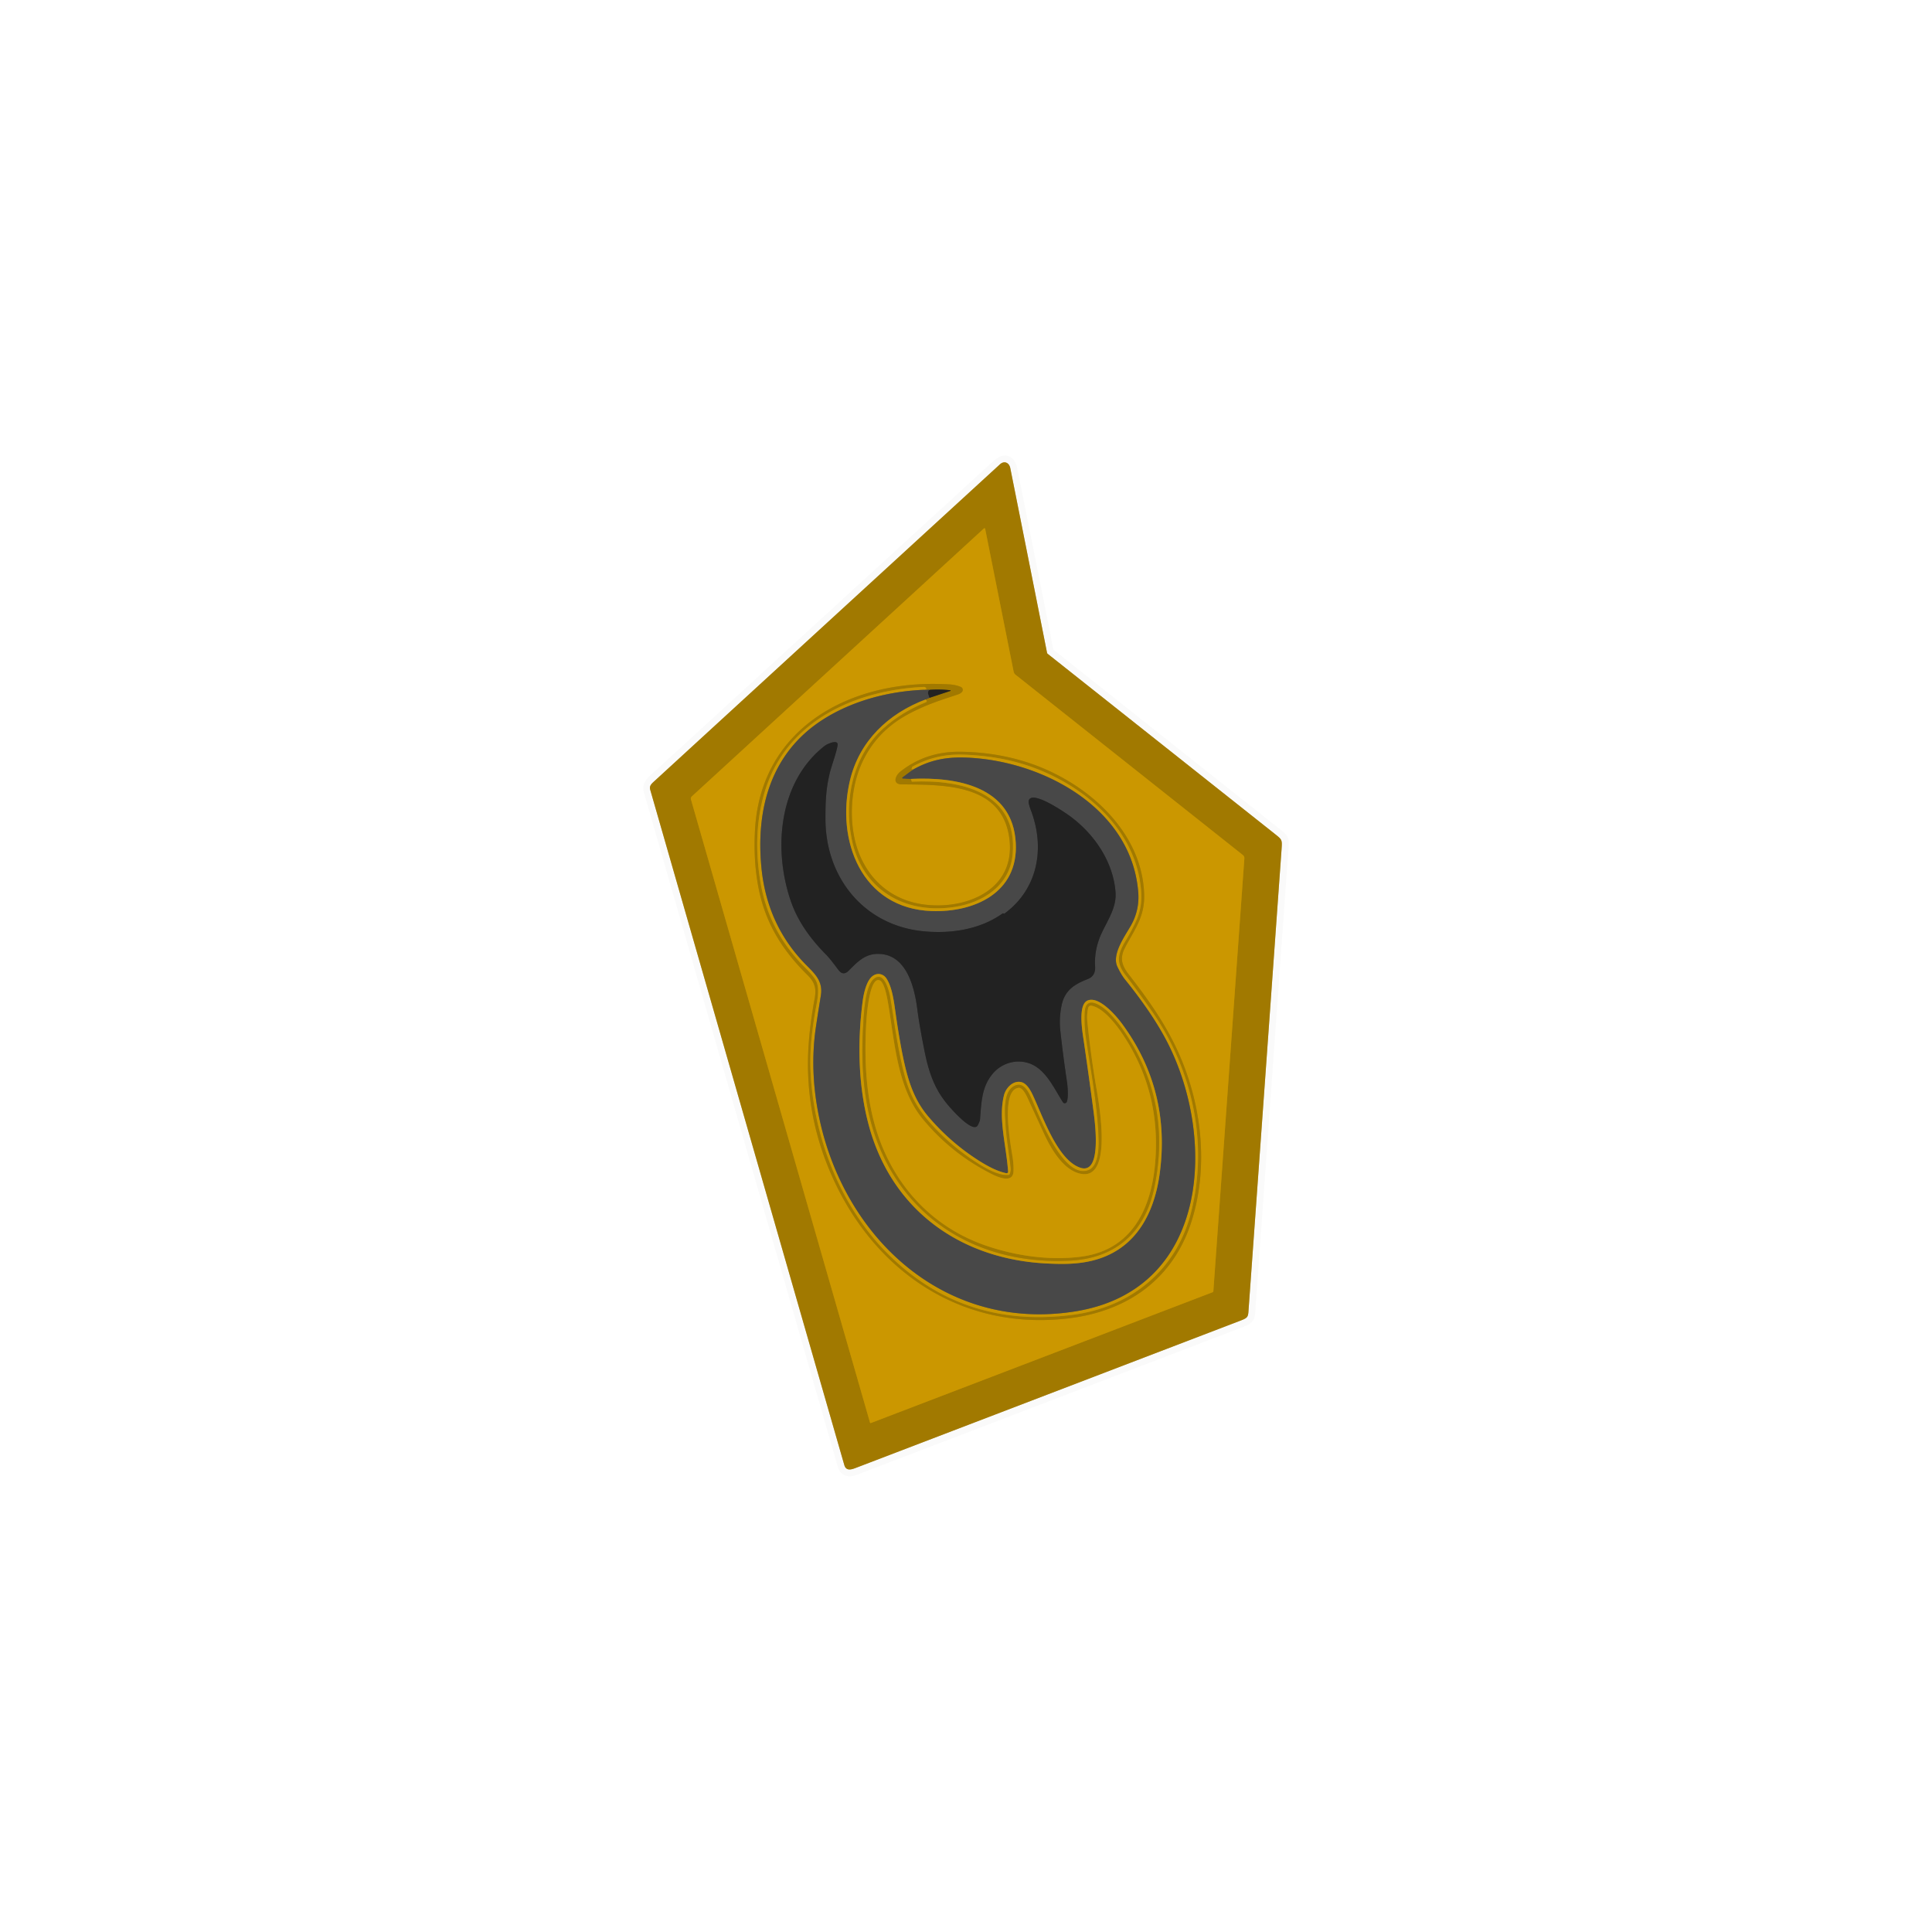 <svg xmlns="http://www.w3.org/2000/svg" version="1.1" viewBox="0 0 1448 1448"><g fill="none" stroke-linecap="butt" stroke-width="2"><path stroke="#ceba7d" d="M 632.79 1097.99 C 634.13 1102.65 637.98 1101.47 641.27 1100.21 Q 785.64 1044.97 930.00 989.67 C 935.88 987.42 935.42 986.69 935.90 980.01 Q 948.26 808.17 960.52 636.33 C 961.04 629.11 960.82 629.26 954.90 624.56 Q 870.05 557.30 785.22 490.04 Q 784.82 489.73 784.73 489.23 Q 771.03 420.01 757.18 350.81 C 756.37 346.76 752.69 345.05 749.48 347.98 Q 619.91 466.71 490.40 585.50 C 488.37 587.37 486.48 588.94 487.34 591.93 Q 560.03 844.97 632.79 1097.99" vector-effect="non-scaling-stroke"/><path stroke="#b68800" d="M 931.43 640.77 L 761.13 505.70 A 4.02 4.01 -76.4 0 1 759.70 503.36 L 738.36 396.36 A 0.56 0.55 -26.9 0 0 737.44 396.06 L 518.49 596.92 A 2.21 2.21 0.0 0 0 517.86 599.15 L 652.06 1066.19 Q 652.21 1066.71 652.72 1066.52 L 908.81 968.51 A 0.91 0.90 -8.8 0 0 909.39 967.73 L 932.62 643.48 Q 932.74 641.81 931.43 640.77" vector-effect="non-scaling-stroke"/><path stroke="#b68800" d="M 675.85 587.86 C 707.23 588.27 751.78 587.01 756.60 629.31 C 760.97 667.69 722.95 682.27 691.74 677.81 C 669.34 674.61 652.58 660.94 644.13 640.33 C 636.13 620.81 636.77 594.13 644.81 574.60 Q 655.51 548.60 681.36 534.91 C 694.52 527.94 705.25 524.69 717.94 520.46 Q 720.10 519.74 721.08 518.48 A 2.36 2.36 0.0 0 0 720.12 514.85 C 715.38 512.88 711.56 512.88 705.25 512.67 C 636.65 510.44 570.49 545.66 565.91 621.32 C 565.00 636.37 565.71 651.98 568.81 666.98 C 574.11 692.60 586.68 712.50 605.09 730.67 C 610.84 736.35 611.99 740.83 610.52 748.75 Q 607.11 767.08 606.02 783.51 Q 602.97 829.80 619.93 872.81 C 649.75 948.43 716.50 997.75 800.00 988.19 C 844.52 983.10 879.27 958.94 893.06 915.27 C 905.77 874.98 900.80 829.53 884.30 791.37 C 874.54 768.79 861.40 750.26 846.06 730.44 C 841.28 724.27 838.96 718.78 842.79 711.05 C 849.30 697.94 857.98 688.10 857.54 670.73 C 856.32 622.66 813.99 586.18 771.64 571.96 Q 746.52 563.53 718.75 563.44 Q 693.60 563.36 674.63 578.45 C 671.20 581.18 668.46 587.76 675.85 587.86" vector-effect="non-scaling-stroke"/><path stroke="#756124" d="M 684.33 576.80 L 676.41 582.66 A 0.45 0.45 0.0 0 0 676.66 583.47 L 682.76 583.80" vector-effect="non-scaling-stroke"/><path stroke="#b68800" d="M 682.76 583.80 L 683.18 585.34 Q 683.32 585.85 683.84 585.83 C 719.79 584.22 763.21 593.45 758.95 640.45 C 756.85 663.67 736.80 676.46 715.49 679.74 C 677.85 685.54 645.86 666.63 638.26 628.50 C 632.41 599.14 639.35 566.18 662.25 545.75 Q 675.70 533.75 694.02 526.26 Q 694.49 526.07 694.56 525.58 Q 694.68 524.80 693.72 524.25" vector-effect="non-scaling-stroke"/><path stroke="#756124" d="M 693.72 524.25 L 696.59 523.02" vector-effect="non-scaling-stroke"/><path stroke="#624e11" d="M 696.59 523.02 L 712.35 517.80 A 0.23 0.23 0.0 0 0 712.30 517.36 Q 704.47 516.43 696.50 517.04" vector-effect="non-scaling-stroke"/><path stroke="#756124" d="M 696.50 517.04 L 692.97 516.98" vector-effect="non-scaling-stroke"/><path stroke="#b68800" d="M 692.97 516.98 Q 694.38 516.25 694.27 516.01 A 2.04 2.03 76.0 0 0 692.34 514.84 C 642.53 517.12 591.52 539.10 574.25 590.00 C 566.49 612.90 565.90 638.28 570.17 662.41 Q 576.09 695.76 599.41 721.08 C 603.01 724.99 609.81 730.99 611.85 735.63 C 613.99 740.50 613.02 747.44 612.05 752.54 C 609.01 768.59 606.83 785.26 607.44 801.49 C 609.33 852.17 630.02 904.73 665.97 940.27 Q 722.36 995.99 803.76 985.46 C 847.55 979.80 881.80 951.99 892.73 908.47 C 905.86 856.18 893.57 800.52 862.29 756.43 Q 850.82 740.27 843.27 730.47 C 835.94 720.96 838.17 714.06 843.91 704.59 Q 848.00 697.83 851.32 690.67 C 856.24 680.08 856.12 670.21 854.10 658.86 C 846.06 613.56 802.48 581.76 760.50 570.92 Q 742.65 566.32 722.24 565.59 Q 701.44 564.85 684.05 574.50 Q 683.52 574.79 683.48 575.40 Q 683.47 575.73 683.24 576.00 Q 682.94 576.35 683.77 576.48 Q 684.13 576.53 684.33 576.80" vector-effect="non-scaling-stroke"/><path stroke="#8a7024" d="M 692.97 516.98 C 666.62 517.96 639.31 525.00 617.09 539.09 C 577.76 564.03 566.40 606.18 570.69 650.31 Q 574.95 694.13 604.98 724.01 C 611.52 730.53 616.86 736.01 615.21 746.19 Q 611.76 767.53 611.00 773.50 Q 607.47 801.60 612.74 831.24 C 629.43 925.12 706.61 999.12 806.47 982.75 C 908.03 966.10 911.53 849.51 873.49 778.52 Q 862.61 758.22 843.25 734.23 Q 840.29 730.57 837.43 724.48 C 833.06 715.21 843.17 701.50 847.63 693.60 Q 854.12 682.11 853.09 668.80 C 848.16 604.69 779.38 569.15 722.42 567.76 C 708.05 567.41 696.34 569.98 684.33 576.80" vector-effect="non-scaling-stroke"/><path stroke="#8a7024" d="M 693.72 524.25 C 665.81 534.77 644.03 555.37 637.02 584.99 C 626.39 629.86 645.66 680.93 698.26 682.81 C 730.20 683.95 763.31 669.14 761.30 631.80 C 759.01 589.08 716.51 582.16 682.76 583.80" vector-effect="non-scaling-stroke"/><path stroke="#353535" d="M 696.59 523.02 C 696.14 521.22 694.49 518.97 696.50 517.04" vector-effect="non-scaling-stroke"/><path stroke="#353535" d="M 592.60 675.04 C 597.92 690.62 607.31 703.41 618.84 715.19 C 622.47 718.90 625.32 722.94 628.47 727.06 Q 631.96 731.62 636.03 727.54 C 643.34 720.21 648.97 714.24 659.87 714.99 C 679.59 716.35 685.43 740.05 687.49 756.25 Q 689.02 768.29 693.02 788.23 C 696.10 803.59 700.39 816.21 710.37 828.06 C 712.51 830.60 729.47 850.30 732.93 843.19 Q 734.42 840.14 734.49 839.24 C 735.55 825.78 735.76 814.60 744.01 804.74 C 750.63 796.83 761.36 793.63 771.17 796.87 C 783.72 801.02 790.17 816.12 796.63 826.10 A 1.66 1.65 38.3 0 0 799.58 825.76 C 800.92 822.00 800.17 814.01 799.57 810.03 Q 796.79 791.52 794.74 772.92 C 794.00 766.23 794.33 760.52 795.49 754.26 C 797.61 742.78 804.55 737.93 815.09 733.86 Q 821.19 731.50 820.76 724.50 Q 820.13 714.25 823.60 704.38 C 827.73 692.65 837.03 682.11 836.07 668.81 C 834.41 645.78 819.96 624.69 801.27 611.21 C 798.52 609.22 772.37 591.10 770.98 600.48 C 770.75 602.00 771.95 605.50 772.75 607.61 C 783.34 635.69 777.91 666.37 752.81 684.73 Q 752.54 684.93 752.30 684.70 Q 752.13 684.53 751.88 684.51 Q 751.61 684.49 751.25 684.74 C 734.39 696.66 712.78 699.91 692.53 698.01 C 647.72 693.82 618.77 657.93 618.67 613.99 C 618.63 600.83 619.01 591.29 621.87 579.45 C 623.29 573.62 626.51 565.54 627.74 558.75 C 628.70 553.41 619.58 557.87 618.32 558.84 C 583.53 585.77 579.38 636.28 592.60 675.04" vector-effect="non-scaling-stroke"/><path stroke="#8a7024" d="M 819.33 831.02 C 820.45 839.56 826.50 880.84 809.63 875.18 C 792.22 869.33 781.10 835.34 773.71 820.04 C 772.01 816.52 769.15 811.65 764.99 810.93 C 759.01 809.89 753.86 815.47 752.51 820.76 C 748.05 838.24 754.10 857.75 755.56 878.10 A 1.15 1.14 3.8 0 1 754.18 879.30 C 746.59 877.72 738.57 873.12 732.12 868.91 Q 711.33 855.36 695.42 836.46 C 686.09 825.37 681.59 812.90 678.25 798.75 Q 674.58 783.17 671.08 758.27 C 669.97 750.34 668.69 740.31 664.59 733.68 C 661.94 729.40 656.86 728.77 653.23 732.20 C 649.24 735.97 647.30 744.68 646.54 750.51 C 642.46 781.86 643.27 815.32 651.57 844.93 C 669.19 907.85 720.90 944.05 785.12 946.99 C 796.81 947.52 806.98 947.51 817.57 945.09 C 850.21 937.63 864.93 910.73 869.16 879.66 Q 877.68 817.03 840.84 767.16 C 836.68 761.53 824.01 746.54 815.35 749.78 C 807.59 752.69 811.25 773.34 812.22 779.97 Q 815.96 805.47 819.33 831.02" vector-effect="non-scaling-stroke"/><path stroke="#b68800" d="M 815.78 877.01 C 796.68 884.24 778.47 835.55 773.12 823.55 C 770.91 818.58 767.21 810.34 760.18 813.92 C 751.52 818.32 753.23 834.24 753.65 842.07 C 754.23 852.99 756.29 864.09 757.49 875.01 Q 757.80 877.84 756.76 880.08 A 1.04 1.02 9.8 0 1 755.91 880.67 C 747.62 881.34 736.79 874.52 730.87 870.67 Q 710.85 857.64 695.39 839.67 C 686.81 829.71 681.54 819.32 678.17 807.01 C 672.86 787.62 670.51 767.65 667.24 748.01 C 666.44 743.16 662.84 728.05 655.55 733.21 C 648.37 738.30 647.54 758.93 646.94 768.90 C 645.25 796.95 647.14 825.69 655.71 850.77 C 677.59 914.82 734.97 948.38 802.26 944.81 C 836.59 942.98 858.24 923.28 865.16 889.90 Q 878.60 825.14 841.48 771.52 Q 836.81 764.78 831.03 758.98 C 826.40 754.35 813.53 744.75 813.02 758.98 Q 812.65 769.24 813.98 778.25 C 817.68 803.23 822.62 828.42 823.45 853.90 C 823.66 860.35 823.29 874.17 815.78 877.01" vector-effect="non-scaling-stroke"/><path stroke="#b68800" d="M 653.55 834.73 C 663.90 881.17 694.04 918.39 739.62 933.80 C 761.76 941.28 785.90 944.73 809.23 941.98 C 852.52 936.87 865.38 899.02 866.33 861.57 C 867.15 829.68 858.78 801.16 841.48 775.27 C 836.43 767.71 826.99 755.44 818.02 753.75 A 2.08 2.08 0.0 0 0 815.61 755.31 C 814.84 758.57 814.58 761.97 814.94 765.57 Q 817.26 788.65 821.04 811.53 C 822.97 823.17 834.96 883.64 810.70 879.85 C 797.15 877.73 787.57 860.72 782.50 849.74 Q 776.69 837.15 770.90 824.55 C 769.75 822.06 766.72 814.85 763.33 815.32 C 749.47 817.25 757.72 859.21 759.00 867.75 Q 759.73 872.61 759.63 877.52 C 759.43 887.52 747.54 882.10 742.91 879.75 Q 712.75 864.46 691.49 838.61 C 672.35 815.33 670.48 780.42 665.61 751.93 C 664.88 747.70 662.90 736.09 659.21 734.73 C 651.54 731.92 649.48 762.27 649.26 766.25 C 647.97 789.25 648.52 812.16 653.55 834.73" vector-effect="non-scaling-stroke"/></g><path fill="#fafafa" d="M 641.32 1105.67 C 635.79 1107.79 629.75 1105.76 628.02 1099.74 Q 555.24 846.77 482.55 593.76 C 480.22 585.62 487.42 581.17 492.38 576.62 Q 617.60 461.92 742.74 347.13 Q 747.65 342.62 750.74 341.77 C 757.08 340.02 761.21 344.83 762.39 350.72 Q 775.90 418.56 789.42 486.42 Q 789.52 486.92 789.92 487.24 Q 875.45 555.01 960.93 622.81 C 965.53 626.46 966.21 628.72 965.77 634.86 Q 953.26 809.43 940.75 984.00 C 940.32 990.00 937.93 992.13 932.27 994.30 Q 786.81 1050.01 641.32 1105.67 Z M 632.79 1097.99 C 634.13 1102.65 637.98 1101.47 641.27 1100.21 Q 785.64 1044.97 930.00 989.67 C 935.88 987.42 935.42 986.69 935.90 980.01 Q 948.26 808.17 960.52 636.33 C 961.04 629.11 960.82 629.26 954.90 624.56 Q 870.05 557.30 785.22 490.04 Q 784.82 489.73 784.73 489.23 Q 771.03 420.01 757.18 350.81 C 756.37 346.76 752.69 345.05 749.48 347.98 Q 619.91 466.71 490.40 585.50 C 488.37 587.37 486.48 588.94 487.34 591.93 Q 560.03 844.97 632.79 1097.99 Z"/><path fill="#a17900" d="M 641.27 1100.21 C 637.98 1101.47 634.13 1102.65 632.79 1097.99 Q 560.03 844.97 487.34 591.93 C 486.48 588.94 488.37 587.37 490.40 585.50 Q 619.91 466.71 749.48 347.98 C 752.69 345.05 756.37 346.76 757.18 350.81 Q 771.03 420.01 784.73 489.23 Q 784.82 489.73 785.22 490.04 Q 870.05 557.30 954.90 624.56 C 960.82 629.26 961.04 629.11 960.52 636.33 Q 948.26 808.17 935.90 980.01 C 935.42 986.69 935.88 987.42 930.00 989.67 Q 785.64 1044.97 641.27 1100.21 Z M 931.43 640.77 L 761.13 505.70 A 4.02 4.01 -76.4 0 1 759.70 503.36 L 738.36 396.36 A 0.56 0.55 -26.9 0 0 737.44 396.06 L 518.49 596.92 A 2.21 2.21 0.0 0 0 517.86 599.15 L 652.06 1066.19 Q 652.21 1066.71 652.72 1066.52 L 908.81 968.51 A 0.91 0.90 -8.8 0 0 909.39 967.73 L 932.62 643.48 Q 932.74 641.81 931.43 640.77 Z"/><path fill="#cb9700" d="M 761.13 505.70 L 931.43 640.77 Q 932.74 641.81 932.62 643.48 L 909.39 967.73 A 0.91 0.90 -8.8 0 1 908.81 968.51 L 652.72 1066.52 Q 652.21 1066.71 652.06 1066.19 L 517.86 599.15 A 2.21 2.21 0.0 0 1 518.49 596.92 L 737.44 396.06 A 0.56 0.55 -26.9 0 1 738.36 396.36 L 759.70 503.36 A 4.02 4.01 -76.4 0 0 761.13 505.70 Z M 675.85 587.86 C 707.23 588.27 751.78 587.01 756.60 629.31 C 760.97 667.69 722.95 682.27 691.74 677.81 C 669.34 674.61 652.58 660.94 644.13 640.33 C 636.13 620.81 636.77 594.13 644.81 574.60 Q 655.51 548.60 681.36 534.91 C 694.52 527.94 705.25 524.69 717.94 520.46 Q 720.10 519.74 721.08 518.48 A 2.36 2.36 0.0 0 0 720.12 514.85 C 715.38 512.88 711.56 512.88 705.25 512.67 C 636.65 510.44 570.49 545.66 565.91 621.32 C 565.00 636.37 565.71 651.98 568.81 666.98 C 574.11 692.60 586.68 712.50 605.09 730.67 C 610.84 736.35 611.99 740.83 610.52 748.75 Q 607.11 767.08 606.02 783.51 Q 602.97 829.80 619.93 872.81 C 649.75 948.43 716.50 997.75 800.00 988.19 C 844.52 983.10 879.27 958.94 893.06 915.27 C 905.77 874.98 900.80 829.53 884.30 791.37 C 874.54 768.79 861.40 750.26 846.06 730.44 C 841.28 724.27 838.96 718.78 842.79 711.05 C 849.30 697.94 857.98 688.10 857.54 670.73 C 856.32 622.66 813.99 586.18 771.64 571.96 Q 746.52 563.53 718.75 563.44 Q 693.60 563.36 674.63 578.45 C 671.20 581.18 668.46 587.76 675.85 587.86 Z"/><path fill="#a17900" d="M 756.60 629.31 C 751.78 587.01 707.23 588.27 675.85 587.86 C 668.46 587.76 671.20 581.18 674.63 578.45 Q 693.60 563.36 718.75 563.44 Q 746.52 563.53 771.64 571.96 C 813.99 586.18 856.32 622.66 857.54 670.73 C 857.98 688.10 849.30 697.94 842.79 711.05 C 838.96 718.78 841.28 724.27 846.06 730.44 C 861.40 750.26 874.54 768.79 884.30 791.37 C 900.80 829.53 905.77 874.98 893.06 915.27 C 879.27 958.94 844.52 983.10 800.00 988.19 C 716.50 997.75 649.75 948.43 619.93 872.81 Q 602.97 829.80 606.02 783.51 Q 607.11 767.08 610.52 748.75 C 611.99 740.83 610.84 736.35 605.09 730.67 C 586.68 712.50 574.11 692.60 568.81 666.98 C 565.71 651.98 565.00 636.37 565.91 621.32 C 570.49 545.66 636.65 510.44 705.25 512.67 C 711.56 512.88 715.38 512.88 720.12 514.85 A 2.36 2.36 0.0 0 1 721.08 518.48 Q 720.10 519.74 717.94 520.46 C 705.25 524.69 694.52 527.94 681.36 534.91 Q 655.51 548.60 644.81 574.60 C 636.77 594.13 636.13 620.81 644.13 640.33 C 652.58 660.94 669.34 674.61 691.74 677.81 C 722.95 682.27 760.97 667.69 756.60 629.31 Z M 684.33 576.80 L 676.41 582.66 A 0.45 0.45 0.0 0 0 676.66 583.47 L 682.76 583.80 L 683.18 585.34 Q 683.32 585.85 683.84 585.83 C 719.79 584.22 763.21 593.45 758.95 640.45 C 756.85 663.67 736.80 676.46 715.49 679.74 C 677.85 685.54 645.86 666.63 638.26 628.50 C 632.41 599.14 639.35 566.18 662.25 545.75 Q 675.70 533.75 694.02 526.26 Q 694.49 526.07 694.56 525.58 Q 694.68 524.80 693.72 524.25 L 696.59 523.02 L 712.35 517.80 A 0.23 0.23 0.0 0 0 712.30 517.36 Q 704.47 516.43 696.50 517.04 L 692.97 516.98 Q 694.38 516.25 694.27 516.01 A 2.04 2.03 76.0 0 0 692.34 514.84 C 642.53 517.12 591.52 539.10 574.25 590.00 C 566.49 612.90 565.90 638.28 570.17 662.41 Q 576.09 695.76 599.41 721.08 C 603.01 724.99 609.81 730.99 611.85 735.63 C 613.99 740.50 613.02 747.44 612.05 752.54 C 609.01 768.59 606.83 785.26 607.44 801.49 C 609.33 852.17 630.02 904.73 665.97 940.27 Q 722.36 995.99 803.76 985.46 C 847.55 979.80 881.80 951.99 892.73 908.47 C 905.86 856.18 893.57 800.52 862.29 756.43 Q 850.82 740.27 843.27 730.47 C 835.94 720.96 838.17 714.06 843.91 704.59 Q 848.00 697.83 851.32 690.67 C 856.24 680.08 856.12 670.21 854.10 658.86 C 846.06 613.56 802.48 581.76 760.50 570.92 Q 742.65 566.32 722.24 565.59 Q 701.44 564.85 684.05 574.50 Q 683.52 574.79 683.48 575.40 Q 683.47 575.73 683.24 576.00 Q 682.94 576.35 683.77 576.48 Q 684.13 576.53 684.33 576.80 Z"/><path fill="#cb9700" d="M 692.97 516.98 C 666.62 517.96 639.31 525.00 617.09 539.09 C 577.76 564.03 566.40 606.18 570.69 650.31 Q 574.95 694.13 604.98 724.01 C 611.52 730.53 616.86 736.01 615.21 746.19 Q 611.76 767.53 611.00 773.50 Q 607.47 801.60 612.74 831.24 C 629.43 925.12 706.61 999.12 806.47 982.75 C 908.03 966.10 911.53 849.51 873.49 778.52 Q 862.61 758.22 843.25 734.23 Q 840.29 730.57 837.43 724.48 C 833.06 715.21 843.17 701.50 847.63 693.60 Q 854.12 682.11 853.09 668.80 C 848.16 604.69 779.38 569.15 722.42 567.76 C 708.05 567.41 696.34 569.98 684.33 576.80 Q 684.13 576.53 683.77 576.48 Q 682.94 576.35 683.24 576.00 Q 683.47 575.73 683.48 575.40 Q 683.52 574.79 684.05 574.50 Q 701.44 564.85 722.24 565.59 Q 742.65 566.32 760.50 570.92 C 802.48 581.76 846.06 613.56 854.10 658.86 C 856.12 670.21 856.24 680.08 851.32 690.67 Q 848.00 697.83 843.91 704.59 C 838.17 714.06 835.94 720.96 843.27 730.47 Q 850.82 740.27 862.29 756.43 C 893.57 800.52 905.86 856.18 892.73 908.47 C 881.80 951.99 847.55 979.80 803.76 985.46 Q 722.36 995.99 665.97 940.27 C 630.02 904.73 609.33 852.17 607.44 801.49 C 606.83 785.26 609.01 768.59 612.05 752.54 C 613.02 747.44 613.99 740.50 611.85 735.63 C 609.81 730.99 603.01 724.99 599.41 721.08 Q 576.09 695.76 570.17 662.41 C 565.90 638.28 566.49 612.90 574.25 590.00 C 591.52 539.10 642.53 517.12 692.34 514.84 A 2.04 2.03 76.0 0 1 694.27 516.01 Q 694.38 516.25 692.97 516.98 Z"/><path fill="#222" d="M 696.59 523.02 C 696.14 521.22 694.49 518.97 696.50 517.04 Q 704.47 516.43 712.30 517.36 A 0.23 0.23 0.0 0 1 712.35 517.80 L 696.59 523.02 Z"/><path fill="#484848" d="M 692.97 516.98 L 696.50 517.04 C 694.49 518.97 696.14 521.22 696.59 523.02 L 693.72 524.25 C 665.81 534.77 644.03 555.37 637.02 584.99 C 626.39 629.86 645.66 680.93 698.26 682.81 C 730.20 683.95 763.31 669.14 761.30 631.80 C 759.01 589.08 716.51 582.16 682.76 583.80 L 676.66 583.47 A 0.45 0.45 0.0 0 1 676.41 582.66 L 684.33 576.80 C 696.34 569.98 708.05 567.41 722.42 567.76 C 779.38 569.15 848.16 604.69 853.09 668.80 Q 854.12 682.11 847.63 693.60 C 843.17 701.50 833.06 715.21 837.43 724.48 Q 840.29 730.57 843.25 734.23 Q 862.61 758.22 873.49 778.52 C 911.53 849.51 908.03 966.10 806.47 982.75 C 706.61 999.12 629.43 925.12 612.74 831.24 Q 607.47 801.60 611.00 773.50 Q 611.76 767.53 615.21 746.19 C 616.86 736.01 611.52 730.53 604.98 724.01 Q 574.95 694.13 570.69 650.31 C 566.40 606.18 577.76 564.03 617.09 539.09 C 639.31 525.00 666.62 517.96 692.97 516.98 Z M 592.60 675.04 C 597.92 690.62 607.31 703.41 618.84 715.19 C 622.47 718.90 625.32 722.94 628.47 727.06 Q 631.96 731.62 636.03 727.54 C 643.34 720.21 648.97 714.24 659.87 714.99 C 679.59 716.35 685.43 740.05 687.49 756.25 Q 689.02 768.29 693.02 788.23 C 696.10 803.59 700.39 816.21 710.37 828.06 C 712.51 830.60 729.47 850.30 732.93 843.19 Q 734.42 840.14 734.49 839.24 C 735.55 825.78 735.76 814.60 744.01 804.74 C 750.63 796.83 761.36 793.63 771.17 796.87 C 783.72 801.02 790.17 816.12 796.63 826.10 A 1.66 1.65 38.3 0 0 799.58 825.76 C 800.92 822.00 800.17 814.01 799.57 810.03 Q 796.79 791.52 794.74 772.92 C 794.00 766.23 794.33 760.52 795.49 754.26 C 797.61 742.78 804.55 737.93 815.09 733.86 Q 821.19 731.50 820.76 724.50 Q 820.13 714.25 823.60 704.38 C 827.73 692.65 837.03 682.11 836.07 668.81 C 834.41 645.78 819.96 624.69 801.27 611.21 C 798.52 609.22 772.37 591.10 770.98 600.48 C 770.75 602.00 771.95 605.50 772.75 607.61 C 783.34 635.69 777.91 666.37 752.81 684.73 Q 752.54 684.93 752.30 684.70 Q 752.13 684.53 751.88 684.51 Q 751.61 684.49 751.25 684.74 C 734.39 696.66 712.78 699.91 692.53 698.01 C 647.72 693.82 618.77 657.93 618.67 613.99 C 618.63 600.83 619.01 591.29 621.87 579.45 C 623.29 573.62 626.51 565.54 627.74 558.75 C 628.70 553.41 619.58 557.87 618.32 558.84 C 583.53 585.77 579.38 636.28 592.60 675.04 Z M 819.33 831.02 C 820.45 839.56 826.50 880.84 809.63 875.18 C 792.22 869.33 781.10 835.34 773.71 820.04 C 772.01 816.52 769.15 811.65 764.99 810.93 C 759.01 809.89 753.86 815.47 752.51 820.76 C 748.05 838.24 754.10 857.75 755.56 878.10 A 1.15 1.14 3.8 0 1 754.18 879.30 C 746.59 877.72 738.57 873.12 732.12 868.91 Q 711.33 855.36 695.42 836.46 C 686.09 825.37 681.59 812.90 678.25 798.75 Q 674.58 783.17 671.08 758.27 C 669.97 750.34 668.69 740.31 664.59 733.68 C 661.94 729.40 656.86 728.77 653.23 732.20 C 649.24 735.97 647.30 744.68 646.54 750.51 C 642.46 781.86 643.27 815.32 651.57 844.93 C 669.19 907.85 720.90 944.05 785.12 946.99 C 796.81 947.52 806.98 947.51 817.57 945.09 C 850.21 937.63 864.93 910.73 869.16 879.66 Q 877.68 817.03 840.84 767.16 C 836.68 761.53 824.01 746.54 815.35 749.78 C 807.59 752.69 811.25 773.34 812.22 779.97 Q 815.96 805.47 819.33 831.02 Z"/><path fill="#cb9700" d="M 693.72 524.25 Q 694.68 524.80 694.56 525.58 Q 694.49 526.07 694.02 526.26 Q 675.70 533.75 662.25 545.75 C 639.35 566.18 632.41 599.14 638.26 628.50 C 645.86 666.63 677.85 685.54 715.49 679.74 C 736.80 676.46 756.85 663.67 758.95 640.45 C 763.21 593.45 719.79 584.22 683.84 585.83 Q 683.32 585.85 683.18 585.34 L 682.76 583.80 C 716.51 582.16 759.01 589.08 761.30 631.80 C 763.31 669.14 730.20 683.95 698.26 682.81 C 645.66 680.93 626.39 629.86 637.02 584.99 C 644.03 555.37 665.81 534.77 693.72 524.25 Z"/><path fill="#222" d="M 618.84 715.19 C 607.31 703.41 597.92 690.62 592.60 675.04 C 579.38 636.28 583.53 585.77 618.32 558.84 C 619.58 557.87 628.70 553.41 627.74 558.75 C 626.51 565.54 623.29 573.62 621.87 579.45 C 619.01 591.29 618.63 600.83 618.67 613.99 C 618.77 657.93 647.72 693.82 692.53 698.01 C 712.78 699.91 734.39 696.66 751.25 684.74 Q 751.61 684.49 751.88 684.51 Q 752.13 684.53 752.30 684.70 Q 752.54 684.93 752.81 684.73 C 777.91 666.37 783.34 635.69 772.75 607.61 C 771.95 605.50 770.75 602.00 770.98 600.48 C 772.37 591.10 798.52 609.22 801.27 611.21 C 819.96 624.69 834.41 645.78 836.07 668.81 C 837.03 682.11 827.73 692.65 823.60 704.38 Q 820.13 714.25 820.76 724.50 Q 821.19 731.50 815.09 733.86 C 804.55 737.93 797.61 742.78 795.49 754.26 C 794.33 760.52 794.00 766.23 794.74 772.92 Q 796.79 791.52 799.57 810.03 C 800.17 814.01 800.92 822.00 799.58 825.76 A 1.66 1.65 38.3 0 1 796.63 826.10 C 790.17 816.12 783.72 801.02 771.17 796.87 C 761.36 793.63 750.63 796.83 744.01 804.74 C 735.76 814.60 735.55 825.78 734.49 839.24 Q 734.42 840.14 732.93 843.19 C 729.47 850.30 712.51 830.60 710.37 828.06 C 700.39 816.21 696.10 803.59 693.02 788.23 Q 689.02 768.29 687.49 756.25 C 685.43 740.05 679.59 716.35 659.87 714.99 C 648.97 714.24 643.34 720.21 636.03 727.54 Q 631.96 731.62 628.47 727.06 C 625.32 722.94 622.47 718.90 618.84 715.19 Z"/><path fill="#cb9700" d="M 809.63 875.18 C 826.50 880.84 820.45 839.56 819.33 831.02 Q 815.96 805.47 812.22 779.97 C 811.25 773.34 807.59 752.69 815.35 749.78 C 824.01 746.54 836.68 761.53 840.84 767.16 Q 877.68 817.03 869.16 879.66 C 864.93 910.73 850.21 937.63 817.57 945.09 C 806.98 947.51 796.81 947.52 785.12 946.99 C 720.90 944.05 669.19 907.85 651.57 844.93 C 643.27 815.32 642.46 781.86 646.54 750.51 C 647.30 744.68 649.24 735.97 653.23 732.20 C 656.86 728.77 661.94 729.40 664.59 733.68 C 668.69 740.31 669.97 750.34 671.08 758.27 Q 674.58 783.17 678.25 798.75 C 681.59 812.90 686.09 825.37 695.42 836.46 Q 711.33 855.36 732.12 868.91 C 738.57 873.12 746.59 877.72 754.18 879.30 A 1.15 1.14 3.8 0 0 755.56 878.10 C 754.10 857.75 748.05 838.24 752.51 820.76 C 753.86 815.47 759.01 809.89 764.99 810.93 C 769.15 811.65 772.01 816.52 773.71 820.04 C 781.10 835.34 792.22 869.33 809.63 875.18 Z M 815.78 877.01 C 796.68 884.24 778.47 835.55 773.12 823.55 C 770.91 818.58 767.21 810.34 760.18 813.92 C 751.52 818.32 753.23 834.24 753.65 842.07 C 754.23 852.99 756.29 864.09 757.49 875.01 Q 757.80 877.84 756.76 880.08 A 1.04 1.02 9.8 0 1 755.91 880.67 C 747.62 881.34 736.79 874.52 730.87 870.67 Q 710.85 857.64 695.39 839.67 C 686.81 829.71 681.54 819.32 678.17 807.01 C 672.86 787.62 670.51 767.65 667.24 748.01 C 666.44 743.16 662.84 728.05 655.55 733.21 C 648.37 738.30 647.54 758.93 646.94 768.90 C 645.25 796.95 647.14 825.69 655.71 850.77 C 677.59 914.82 734.97 948.38 802.26 944.81 C 836.59 942.98 858.24 923.28 865.16 889.90 Q 878.60 825.14 841.48 771.52 Q 836.81 764.78 831.03 758.98 C 826.40 754.35 813.53 744.75 813.02 758.98 Q 812.65 769.24 813.98 778.25 C 817.68 803.23 822.62 828.42 823.45 853.90 C 823.66 860.35 823.29 874.17 815.78 877.01 Z"/><path fill="#a17900" d="M 815.78 877.01 C 823.29 874.17 823.66 860.35 823.45 853.90 C 822.62 828.42 817.68 803.23 813.98 778.25 Q 812.65 769.24 813.02 758.98 C 813.53 744.75 826.40 754.35 831.03 758.98 Q 836.81 764.78 841.48 771.52 Q 878.60 825.14 865.16 889.90 C 858.24 923.28 836.59 942.98 802.26 944.81 C 734.97 948.38 677.59 914.82 655.71 850.77 C 647.14 825.69 645.25 796.95 646.94 768.90 C 647.54 758.93 648.37 738.30 655.55 733.21 C 662.84 728.05 666.44 743.16 667.24 748.01 C 670.51 767.65 672.86 787.62 678.17 807.01 C 681.54 819.32 686.81 829.71 695.39 839.67 Q 710.85 857.64 730.87 870.67 C 736.79 874.52 747.62 881.34 755.91 880.67 A 1.04 1.02 9.8 0 0 756.76 880.08 Q 757.80 877.84 757.49 875.01 C 756.29 864.09 754.23 852.99 753.65 842.07 C 753.23 834.24 751.52 818.32 760.18 813.92 C 767.21 810.34 770.91 818.58 773.12 823.55 C 778.47 835.55 796.68 884.24 815.78 877.01 Z M 653.55 834.73 C 663.90 881.17 694.04 918.39 739.62 933.80 C 761.76 941.28 785.90 944.73 809.23 941.98 C 852.52 936.87 865.38 899.02 866.33 861.57 C 867.15 829.68 858.78 801.16 841.48 775.27 C 836.43 767.71 826.99 755.44 818.02 753.75 A 2.08 2.08 0.0 0 0 815.61 755.31 C 814.84 758.57 814.58 761.97 814.94 765.57 Q 817.26 788.65 821.04 811.53 C 822.97 823.17 834.96 883.64 810.70 879.85 C 797.15 877.73 787.57 860.72 782.50 849.74 Q 776.69 837.15 770.90 824.55 C 769.75 822.06 766.72 814.85 763.33 815.32 C 749.47 817.25 757.72 859.21 759.00 867.75 Q 759.73 872.61 759.63 877.52 C 759.43 887.52 747.54 882.10 742.91 879.75 Q 712.75 864.46 691.49 838.61 C 672.35 815.33 670.48 780.42 665.61 751.93 C 664.88 747.70 662.90 736.09 659.21 734.73 C 651.54 731.92 649.48 762.27 649.26 766.25 C 647.97 789.25 648.52 812.16 653.55 834.73 Z"/><path fill="#cb9700" d="M 739.62 933.80 C 694.04 918.39 663.90 881.17 653.55 834.73 C 648.52 812.16 647.97 789.25 649.26 766.25 C 649.48 762.27 651.54 731.92 659.21 734.73 C 662.90 736.09 664.88 747.70 665.61 751.93 C 670.48 780.42 672.35 815.33 691.49 838.61 Q 712.75 864.46 742.91 879.75 C 747.54 882.10 759.43 887.52 759.63 877.52 Q 759.73 872.61 759.00 867.75 C 757.72 859.21 749.47 817.25 763.33 815.32 C 766.72 814.85 769.75 822.06 770.90 824.55 Q 776.69 837.15 782.50 849.74 C 787.57 860.72 797.15 877.73 810.70 879.85 C 834.96 883.64 822.97 823.17 821.04 811.53 Q 817.26 788.65 814.94 765.57 C 814.58 761.97 814.84 758.57 815.61 755.31 A 2.08 2.08 0.0 0 1 818.02 753.75 C 826.99 755.44 836.43 767.71 841.48 775.27 C 858.78 801.16 867.15 829.68 866.33 861.57 C 865.38 899.02 852.52 936.87 809.23 941.98 C 785.90 944.73 761.76 941.28 739.62 933.80 Z"/></svg>
